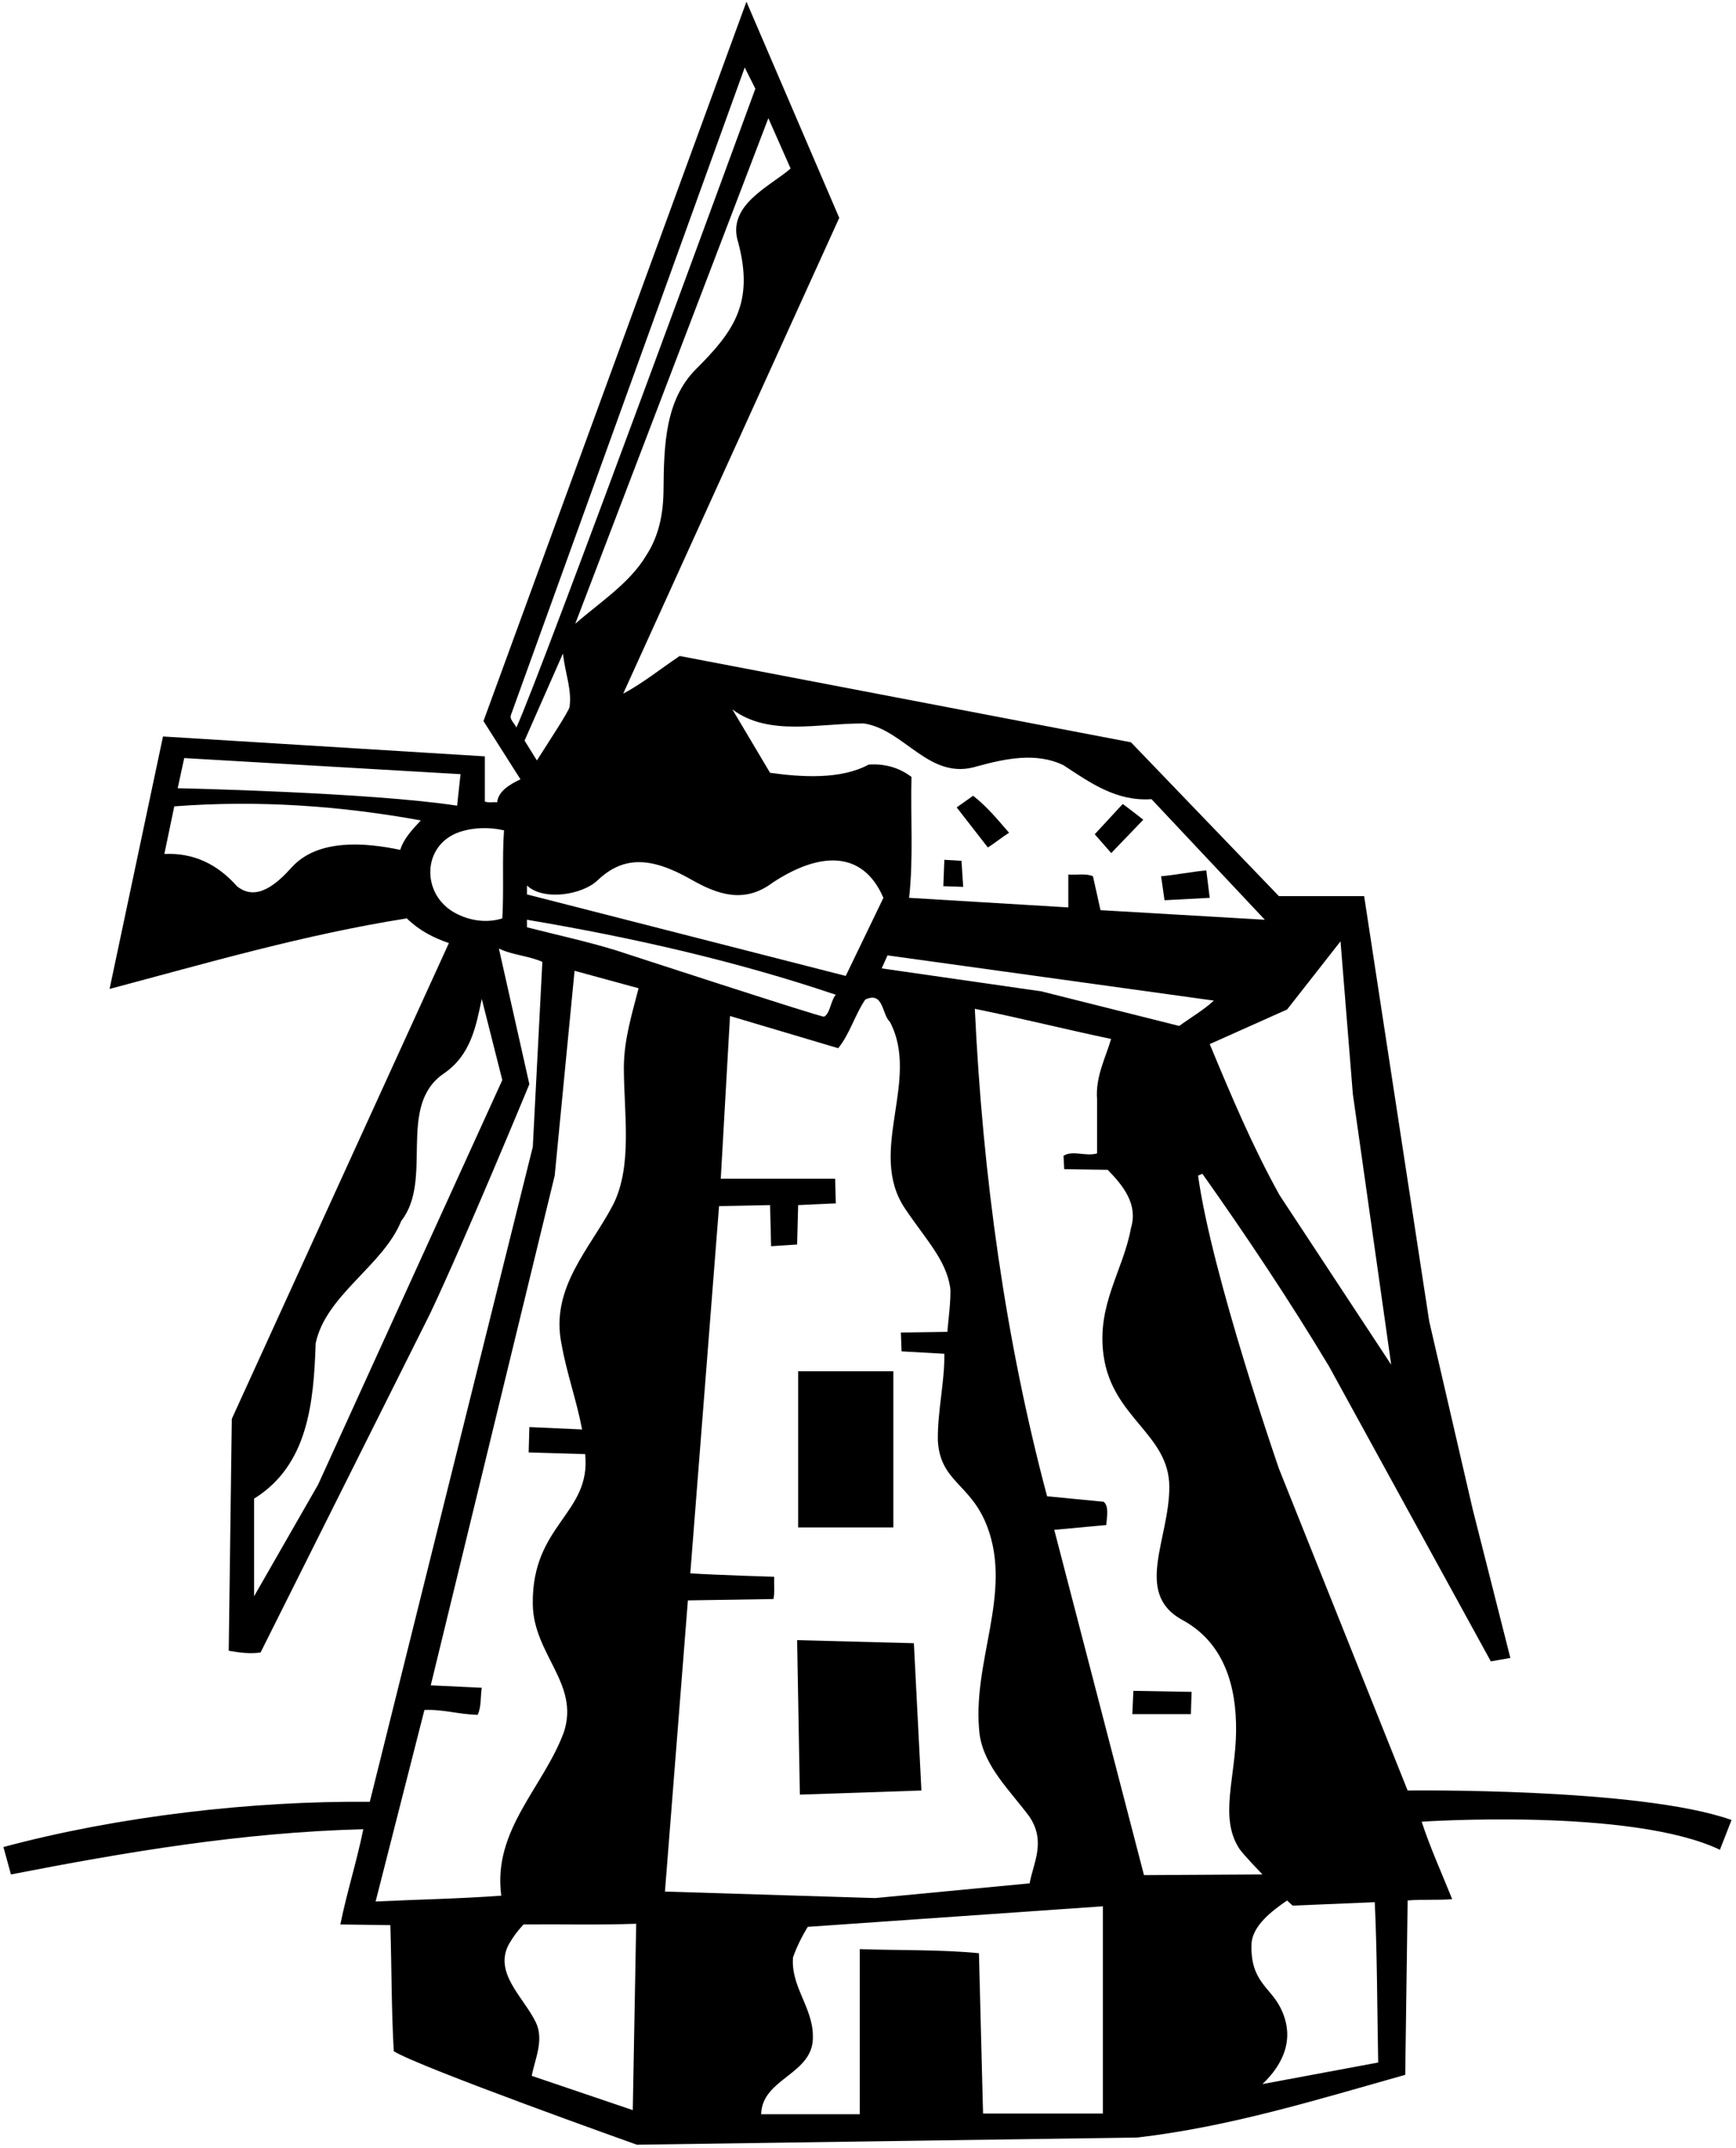 <?xml version="1.0" encoding="UTF-8"?>
<svg xmlns="http://www.w3.org/2000/svg" xmlns:xlink="http://www.w3.org/1999/xlink" width="507pt" height="627pt" viewBox="0 0 507 627" version="1.1">
<g id="surface1">
<path style=" stroke:none;fill-rule:nonzero;fill:rgb(0%,0%,0%);fill-opacity:1;" d="M 411.102 522.699 L 373.531 428.785 C 373.531 428.785 353.898 372.199 349.898 343.199 L 351.164 342.664 C 364.266 361.164 376.602 379.699 388.102 398.801 L 435.398 485 L 441.102 484 L 430.102 440.602 L 417.398 385.699 L 398.398 261.602 L 373.5 261.602 L 330.301 216.699 L 198.5 191.5 C 193 195.199 187.5 199.602 182 202.5 L 245.102 63.602 L 218 0.5 L 141.199 210.5 L 152 227.5 C 148.836 229 145.5 231 145.199 234.199 C 144 234.102 142.699 234.398 141.602 234 L 141.602 220.801 L 47.602 215 L 32 288.699 C 60.602 281.102 89 272.801 118.801 268.102 C 122.398 271.602 126.602 273.801 131.102 275.301 L 67.699 414.199 L 66.801 481.898 C 69.699 482.398 73 482.898 76.102 482.398 L 125.602 383.5 C 135.801 362 154.602 316.5 154.602 316.5 L 145.699 276.898 C 149.5 278.801 154.398 279 158.398 280.801 L 155.602 334.801 L 108 526 C 73.832 525.664 34.5 530.199 1 539.199 L 3.199 547.199 C 36.602 540.699 70.699 534.902 106.102 534 C 104.199 543.402 101.301 552.402 99.398 561.801 L 114 562 C 114.398 574.602 114.301 586.699 115 598.801 C 122.199 603.398 186 626.102 186 626.102 L 332.199 624 C 359.5 620.801 384.801 612.898 410.398 605.699 L 411.102 554.801 C 415.301 554.402 419.898 554.801 424.102 554.402 C 421.102 546.902 417.602 539.199 415.199 531.801 C 415.199 531.801 476.5 527.668 502.301 540 L 505.699 531.301 C 478.969 521.801 411.102 522.699 411.102 522.699 Z M 53.801 221.301 L 134.5 226 L 133.5 235.199 C 108.102 231.301 51.898 230.102 51.898 230.102 Z M 116.898 248.102 C 106.5 245.898 92.738 244.855 85.199 253.199 C 81.168 257.664 75.016 263.484 69.199 258.699 C 63.5 252.301 56.602 248.898 48 249.301 L 50.898 235.398 C 75.699 233.5 99.801 235.301 122.898 239.5 C 120.398 242.199 117.898 244.801 116.898 248.102 Z M 146.699 315.301 L 92.898 433.398 L 74.199 466 L 74.199 437.5 C 90 427.699 91.602 409.5 92.199 392.102 C 95.199 378 111.898 369.5 117.199 356.398 C 126.699 344.301 115.754 322.867 129.602 313.398 C 137.5 308 139 299.699 140.699 291.602 Z M 146.699 268.102 C 142.074 269.574 137.031 268.754 132.914 266.52 C 122.871 261.078 123.188 246.504 134.352 242.836 C 138.426 241.5 143.051 241.449 147.199 242.398 C 146.602 250.801 147.199 259.699 146.699 268.102 Z M 344.398 299.5 L 304.102 289.398 L 257.5 282.699 L 259.199 278.898 L 354.5 292.102 C 351.5 294.898 347.801 297 344.398 299.5 Z M 375.898 294.699 L 391.5 274.801 L 395.102 319.398 L 406.301 398.398 L 373.699 348.898 C 365.801 334.699 359.5 319.699 353.301 304.801 Z M 252.301 211.199 C 264.301 213 271.398 228.102 285.398 223.699 C 293.5 221.5 302.602 219.5 310.602 223.398 C 318.398 228.5 326 234 336.301 233.301 L 369.398 268.5 L 321.398 265.699 L 319.199 255.801 C 317.102 254.898 314.398 255.5 312 255.301 L 312 264.898 L 265.5 262.102 C 266.801 250.699 265.898 238.5 266.199 226.801 C 262.602 224.102 258.5 222.898 253.699 223.199 C 245.602 227.602 234.199 226.898 224.898 225.602 L 213.898 207.102 C 224.602 215.102 239.199 211.102 252.301 211.199 Z M 201.801 256.727 C 209.316 260.996 217.219 263.988 225.602 257.699 C 239.141 248.746 251.902 247.965 258 262.102 L 247 284.898 L 153.898 261.102 L 153.898 258.5 C 158.711 263.055 170.035 261.262 174.488 257.02 C 181.934 249.934 189.945 249.984 201.801 256.727 Z M 230.898 49.199 C 224.801 54.5 212.102 59.898 215.602 70.801 C 220.363 88.672 214.027 96.992 203.266 107.762 C 194.281 116.746 193.887 129.93 193.785 142.996 C 193.73 149.801 192.508 156.402 188.699 162.199 C 183.898 170.301 174.699 176.199 168 182.102 L 224.398 34.5 Z M 150.801 212.398 C 150.301 211.102 148.602 210 149.301 208.5 L 217.5 19.699 L 220.602 25.898 C 220.602 25.898 157.898 197.102 150.801 212.398 Z M 164.398 190.801 C 165.164 197 167.004 201.27 166.352 206.312 C 166.188 207.594 160.164 216.664 156.801 222 L 153.199 216.199 Z M 153.898 270.699 L 153.898 268.5 C 184.801 273.699 215.102 280.602 244.102 290.398 C 242.676 291.898 242.43 295.93 240.668 296.797 C 240.082 297.086 179.801 277.398 179.801 277.398 C 171.301 274.801 162.5 272.898 153.898 270.699 Z M 184.801 616 L 155.301 606 C 156.102 601.398 159 595.602 156.5 590.398 C 153 583.102 144.102 576 148.602 567.598 C 149.801 565.5 151.199 563.598 152.898 561.801 C 164.801 561.699 174.102 562 185.801 561.598 Z M 182.199 311.699 C 182.199 324.898 184.801 340.199 179.102 351.602 C 172.398 364.5 160.602 375.898 164 392.398 C 165.5 400.898 168.398 408.801 170 417.301 L 154.602 416.602 L 154.398 424 L 170.898 424.5 C 172.699 442 155.227 444.984 155.602 468.398 C 155.836 483 169.301 491.5 164.699 505.602 C 158.801 521.699 143.801 534.199 146.398 553.402 C 134 554.301 122.301 554.5 109.699 555.098 L 123.898 499.398 L 123.898 499.199 C 129.102 498.898 134.102 500.5 139.5 500.602 C 140.602 498.301 140.301 495.301 140.699 492.699 L 125.801 492 L 162 343.199 L 167.801 283.398 L 186.5 288.5 C 184.699 295.602 182.199 303.398 182.199 311.699 Z M 200.898 467.199 L 225.898 466.801 C 226.301 464.801 226 462.398 226.102 460.301 C 226.102 460.301 209.398 459.801 201.602 459.301 L 210 352.102 L 224.898 351.801 L 225.199 363.801 L 232.801 363.301 L 233.102 351.801 L 244.102 351.301 L 243.898 344.102 L 210.5 344.102 L 213.199 296.602 L 244.801 306 C 248.199 301.801 249.699 296.199 252.699 291.801 C 258.102 289.301 257.5 296.102 259.898 298.301 C 268.898 315.398 253.125 336.176 264.301 352.801 C 270.383 361.852 276.191 367.656 277.48 375.727 C 277.926 378.531 276.699 387.5 276.699 388.801 L 263.102 389 L 263.301 394.5 L 275.801 395.199 C 275.898 403.602 273.801 411.699 273.898 420.398 C 274.5 432.664 283.5 433 288.301 445.602 C 295.848 465.414 283.602 485.398 286.102 506.398 C 287.5 515.801 295 522.699 300.699 530.402 C 305.5 537.668 301.801 543.801 300.699 549.801 L 255.602 554.098 L 194.199 552.199 Z M 322.102 617 L 287.102 617 L 285.898 570.199 C 274.898 569.098 262.398 569.402 251.102 569 L 251.102 617.199 L 222.301 617.199 C 222.5 606.602 237.801 605.602 237.398 594.398 C 237.398 586 230.898 579.898 231.602 571.398 C 232.699 568.301 234.199 565.301 235.898 562.5 L 322.102 556.5 Z M 307.898 446.602 L 323.102 445.199 C 323.199 443.102 324 439.699 322.301 438.398 L 305.801 436.801 C 293.699 391.398 287 343.5 284.699 294.5 C 298 297.199 311.199 300.5 324.5 303.301 C 322.898 308.801 319.898 314.301 320.398 320.898 L 320.398 336.699 C 317.199 337.699 313.301 335.699 310.602 337.398 L 310.801 341.301 L 323.5 341.5 C 328.102 346.199 332.398 351.602 330.301 358.5 C 328 371.102 320.238 380.801 322.301 395.699 C 324.836 414 341.5 418.598 341.5 434.102 C 341.5 449.336 331.164 465 345.102 472.801 C 357.5 479.398 361.137 492.195 361 505.398 C 360.859 518.949 355.969 530.715 362.008 539.773 C 363.07 541.367 368.699 547.199 368.699 547.199 L 334.102 547.402 Z M 368.699 608.398 C 374.699 602.699 378.5 595 373.898 586 C 370.859 580.047 365.164 578.332 365.5 567.598 C 365.668 562.227 371.5 557.801 375.898 554.801 L 377.5 556.301 L 401.5 555.301 C 402.199 569.902 402.199 586.5 402.5 602.102 L 368.699 608.398 "/>
<path style=" stroke:none;fill-rule:nonzero;fill:rgb(0%,0%,0%);fill-opacity:1;" d="M 280.801 251.301 L 275.801 251 L 275.5 258.699 L 281.301 258.898 L 280.801 251.301 "/>
<path style=" stroke:none;fill-rule:nonzero;fill:rgb(0%,0%,0%);fill-opacity:1;" d="M 294.699 243.102 C 291.199 239.102 288.398 235.602 284.199 232.301 L 279.398 235.699 L 288.5 247.398 C 290.602 246.102 292.602 244.398 294.699 243.102 "/>
<path style=" stroke:none;fill-rule:nonzero;fill:rgb(0%,0%,0%);fill-opacity:1;" d="M 333.898 239.301 C 331.898 237.699 329.898 236.199 327.898 234.699 L 319.719 243.539 L 324.535 249.035 L 333.898 239.301 "/>
<path style=" stroke:none;fill-rule:nonzero;fill:rgb(0%,0%,0%);fill-opacity:1;" d="M 353.301 262.102 L 352.301 254.102 C 347.801 254.5 343.602 255.398 339.102 255.801 L 340.102 262.801 L 353.301 262.102 "/>
<path style=" stroke:none;fill-rule:nonzero;fill:rgb(0%,0%,0%);fill-opacity:1;" d="M 330.699 500.398 L 347.801 500.398 L 348 493.898 L 331 493.602 L 330.699 500.398 "/>
<path style=" stroke:none;fill-rule:nonzero;fill:rgb(0%,0%,0%);fill-opacity:1;" d="M 266.898 479.699 L 232.801 478.801 L 233.602 523.898 L 269.102 522.699 L 266.898 479.699 "/>
<path style=" stroke:none;fill-rule:nonzero;fill:rgb(0%,0%,0%);fill-opacity:1;" d="M 233.102 445.898 L 260.902 445.898 L 260.902 400.301 L 233.102 400.301 Z M 233.102 445.898 "/>
</g>
</svg>
